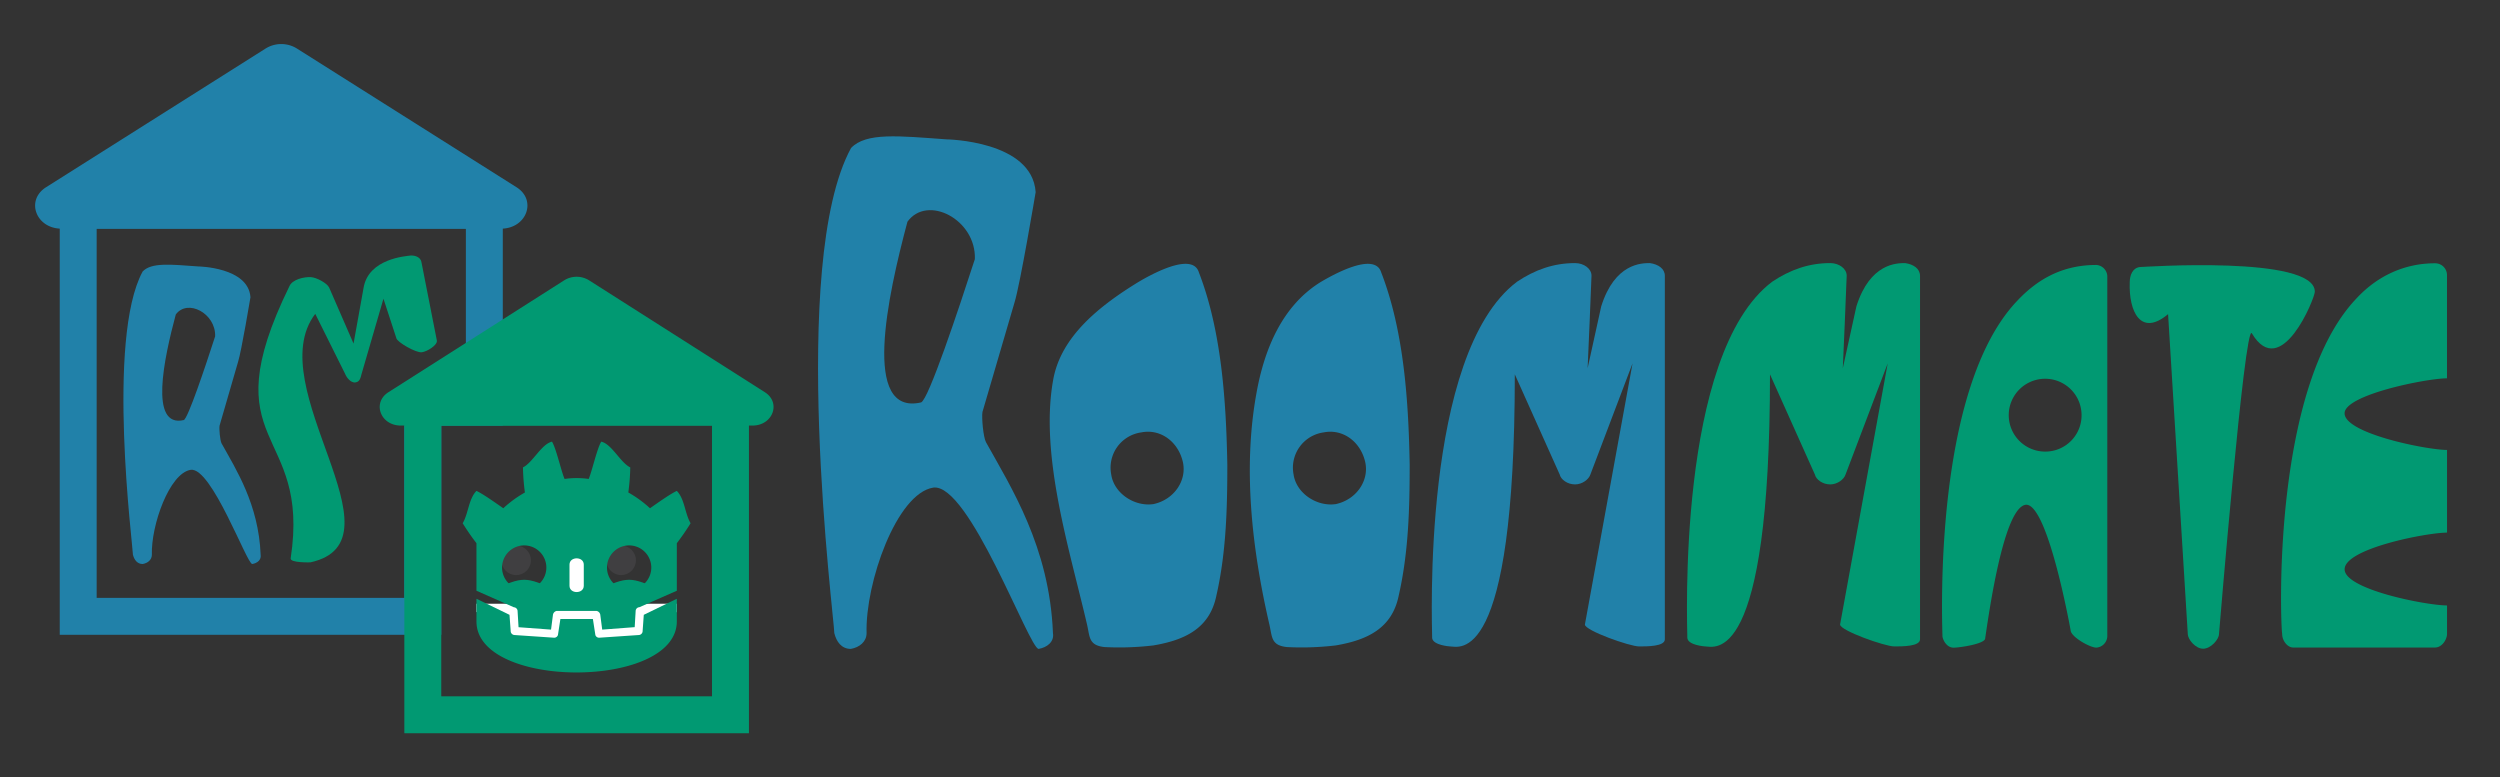 <svg id="Слой_1" data-name="Слой 1" xmlns="http://www.w3.org/2000/svg" viewBox="0 0 1286.52 400"><rect x="0" y="0" width="1286.52" height="400" fill="#333333" stroke="none"/><title>Точно нормальное лого</title><circle cx="265.62" cy="288.34" r="7.6" fill="#403f41"/><circle cx="319.65" cy="288.34" r="7.6" fill="#403f41"/><path d="M245.19,310.69v4.18q51.56,44.85,103.11,0v-4.18Z" fill="#fff"/><path d="M245.19,308.13v11.68c0,35,103,35,103.11,0V308.13l-17,8.26-.63,8.74a2.11,2.11,0,0,1-1.77,1.65l-20.52,1.39a2,2,0,0,1-2-1.39l-1.27-8.23H288.38l-1.26,8.23a2,2,0,0,1-2,1.39l-20.52-1.39a2.11,2.11,0,0,1-1.77-1.65l-.64-8.74Z" fill="#019972"/><path d="M348.3,252.62c-3.64,1.69-10.52,6.65-13.81,8.93a58.79,58.79,0,0,0-11.15-8.11,110.2,110.2,0,0,0,1-12.92c-5-2.36-9.54-12.05-14.94-13.24-2.2,3.64-4.77,15.31-6.46,19.19a43.73,43.73,0,0,0-12.41,0c-1.69-3.88-4.27-15.55-6.46-19.19-5.41,1.19-10,10.88-14.95,13.24a110.2,110.2,0,0,0,1,12.92A58.41,58.41,0,0,0,259,261.55c-3.3-2.28-10.18-7.24-13.81-8.93-4.05,4.13-4.14,11.67-7.09,16.65a121.35,121.35,0,0,0,7.09,10.26V304l19.25,8.51a2,2,0,0,1,1.9,1.77l.51,8.49L283.57,324l1-7.72a2.45,2.45,0,0,1,1.9-1.9H307a2.43,2.43,0,0,1,1.9,1.9l1,7.72,16.72-1.26.5-8.49a2,2,0,0,1,1.9-1.77L348.3,304V279.53a123.73,123.73,0,0,0,7.09-10.26C352.43,264.29,352.35,256.75,348.3,252.62Zm-78.54,50.85a11.4,11.4,0,1,1,11.4-11.4A11.4,11.4,0,0,1,269.76,303.47Zm54,0a11.4,11.4,0,1,1,11.4-11.4A11.4,11.4,0,0,1,323.72,303.47Z" fill="#019972"/><path d="M293.07,301.45c0,4.3,7.35,4.3,7.35,0v-10.9c0-4.3-7.35-4.3-7.35,0Z" fill="#fff"/><path d="M30.74,98.67v228H227.08V219h31.66V98.67Zm177.34,209H49.74v-190h190V200l-31.66,19Z" fill="#2181a9"/><path d="M208.08,200V377.33H385.41V200ZM366.41,358.33H227.08V219H366.41Z" fill="#019972"/><path d="M31.65,117.67H257.83c13.13,0,18.59-14.59,8-21.3L152.71,24.92a15.24,15.24,0,0,0-15.94,0L23.68,96.37C13.07,103.08,18.53,117.67,31.65,117.67Z" fill="#2181a9"/><path d="M206.27,219H387.21c10.5,0,14.87-11.76,6.38-17.17l-90.47-57.59a12.1,12.1,0,0,0-12.75,0l-90.48,57.59C191.4,207.24,195.77,219,206.27,219Z" fill="#019972"/><path d="M113,219c-.31,1.64.24,7.67,1,9.13,7.48,13.48,19.1,31.43,20.13,57.37.43,2.59-1.73,4.32-4.32,4.74-2.8,0-20.9-50-31.66-48.47-11,1.73-20.47,28.65-20,43.73,0,2.59-2.16,4.32-4.74,4.74-2.79,0-4.31-2.15-5-4.74,0-4.31-13.83-111.16,5-145.79,4.52-4.73,14.3-3.63,28.61-2.6,0,0,25.79.34,26.87,15.86,0,0-4.66,27.86-6.38,33.25Zm-2.29-45.9c.43-11.85-14.25-19.53-20.26-11.24-6.06,22.65-13.78,58.42,4.1,54.32C96.7,215.54,105.75,188.4,110.71,173.1Z" fill="#2181a9"/><path d="M216.91,135.07l7.91,40.21c.32,2.39-5.06,5.64-7.73,6-3,.41-12.86-5.27-13.14-7.3l-6.62-20.26-11.25,38.68c-.54,2-.86,4.09-3.18,4.4-2.49.34-4.71-2.8-5.3-4.41l-15.37-30.87C133.7,199,209.87,278.34,159.75,289.39c0,0-10.54.35-10.17-2.06C160.06,219,107.93,231,149,147.15c1.53-3.29,7.26-4.73,11-4.53,2.87.15,8.34,3.09,9.39,5.37.7,1.51,12.55,28.82,12.55,28.82l5.15-28.63c2.5-15.15,21.8-16.35,24.46-16.71C214.26,131.48,216.59,132.67,216.91,135.07Z" fill="#019972"/><path d="M252.6,304c17.16-7.52,17.16-7.52,34.32,0Z" fill="#019972"/><path d="M306.56,304c17.16-7.52,17.16-7.52,34.32,0Z" fill="#019972"/><path d="M631.59,239.15c0,22.26-.56,45.09-5.63,67.35-3.39,16.62-15.78,22.82-32.41,25.64a149.19,149.19,0,0,1-25.08.85c-8.17-.85-7.61-5.08-9-11.28-9-38.88-24.54-87.37-17.49-126.26,3.94-22.26,23.69-38,44-50.42,4.79-2.81,27.62-16.06,31-4.79C628.77,170.68,631,207.31,631.59,239.15ZM608.77,238c-2.26-10.42-11.27-17.47-21.42-15.49a18.33,18.33,0,0,0-15.5,21.69c1.41,9.58,11.84,16.63,21.7,15.22C604,257.18,610.74,247.6,608.77,238Z" fill="#2181a9"/><path d="M725.43,239.15c0,22.26-.56,45.09-5.64,67.35-3.38,16.62-15.78,22.82-32.4,25.64a149.26,149.26,0,0,1-25.08.85c-8.17-.85-7.61-5.08-9-11.28-9-38.88-13.81-80.3-6.76-119.19,3.94-22.26,13-45.09,33.25-57.49,4.79-2.81,27.61-16.06,31-4.79C722.61,170.68,724.87,207.31,725.43,239.15ZM702.6,238c-2.25-10.42-11.27-17.47-21.41-15.49a18.33,18.33,0,0,0-15.5,21.69c1.41,9.58,11.84,16.63,21.7,15.22C697.81,257.18,704.58,247.6,702.6,238Z" fill="#2181a9"/><path d="M856.74,141.93V329c0,3.66-9,3.66-13.24,3.66-4.79,0-27.9-8.17-27.9-11.27L840.12,187l-21.7,57.2c-.85,2.54-4.23,5.08-7.89,5.08-3.94,0-7.33-2.54-7.89-5.08l-23.11-51.56c0,151.88-28.74,140-33.53,140,0,0-8.45-.56-9-4.22,0-6.2-5.63-146.25,43.68-183.45,9.3-6.2,18.88-9.58,29.87-9.58,4.51,0,8.45,2.82,8.45,6.48,0,2.54-2,47.63-2,47.63l7-31.85c7-22.26,20.85-22.26,25.08-22.26C853.36,136,856.74,138.27,856.74,141.93Z" fill="#2181a9"/><path d="M988.06,141.93V329c0,3.66-9,3.66-13.25,3.66-4.79,0-27.89-8.17-27.89-11.27L971.43,187l-21.7,57.2c-.84,2.54-4.22,5.08-7.89,5.08-3.94,0-7.32-2.54-7.88-5.08l-23.11-51.56c0,151.88-28.74,140-33.53,140,0,0-8.46-.56-9-4.22,0-6.2-5.64-146.25,43.67-183.45,9.3-6.2,18.88-9.58,29.87-9.58,4.51,0,8.46,2.82,8.46,6.48,0,2.54-2,47.63-2,47.63l7-31.85c7-22.26,20.85-22.26,25.08-22.26C984.68,136,988.06,138.27,988.06,141.93Z" fill="#019972"/><path d="M1084.43,141.93v185.7a6.07,6.07,0,0,1-5.64,5.64c-3.38,0-13.24-5.64-13.24-9,0,0-11.55-64.53-22.82-64.53-11.27.56-18.88,53.26-21.14,68.76,0,2.81-13,4.79-16.34,4.79-2.82,0-5.07-2.82-5.64-5.64,0-4.79-5.63-127.37,38.89-173.3,11.27-11.83,24.23-18,40.29-18A6.06,6.06,0,0,1,1084.43,141.93Zm-13.24,71.86a18.74,18.74,0,1,0-18.6,18.6A18.65,18.65,0,0,0,1071.19,213.79Z" fill="#019972"/><path d="M1191.23,150.11c0,3.38-17.47,46.49-32.41,21.41-3.66-5.92-16.9,154.7-16.9,154.7,0,2.82-4.23,7.61-8.17,7.61s-7.9-4.79-7.9-7.61l-10.14-164.56c-14.09,11.84-20.29-1.41-19.73-16.34,0-3.67,1.41-7.33,5.08-7.89C1102.19,137.43,1191.23,131.23,1191.23,150.11Z" fill="#019972"/><path d="M1259.26,231.54v42.55c-10.43,0-52.7,8.17-52.7,18.88,0,10.43,42.27,18.6,52.7,18.6v14.65c0,2.82-2.54,7-6.2,7h-73c-2.82,0-5.64-3.38-5.64-7-.84-4.79-5.63-126.8,38.32-172.73,11-11.84,25.08-18,40.3-18a6.08,6.08,0,0,1,6.2,6.2v53c-10.43,0-52.7,8.45-52.7,18C1206.56,223.09,1248.83,231.54,1259.26,231.54Z" fill="#019972"/><path d="M505.6,211.94c-.53,2.81.41,13.12,1.8,15.63,12.8,23.09,32.7,53.83,34.46,98.25.74,4.42-3,7.38-7.38,8.11-4.8,0-35.79-85.58-54.22-83-18.83,3-35.05,49.06-34.31,74.89,0,4.42-3.7,7.38-8.13,8.11-4.78,0-7.38-3.69-8.48-8.11,0-7.38-23.68-190.36,8.62-249.66,7.74-8.1,24.49-6.22,49-4.45,0,0,44.16.58,46,27.15,0,0-8,47.72-10.92,56.94Zm-3.93-78.6c.74-20.29-24.39-33.44-34.69-19.25-10.37,38.78-23.59,100,7,93C477.69,206,493.19,159.53,501.67,133.34Z" fill="#2181a9"/></svg>